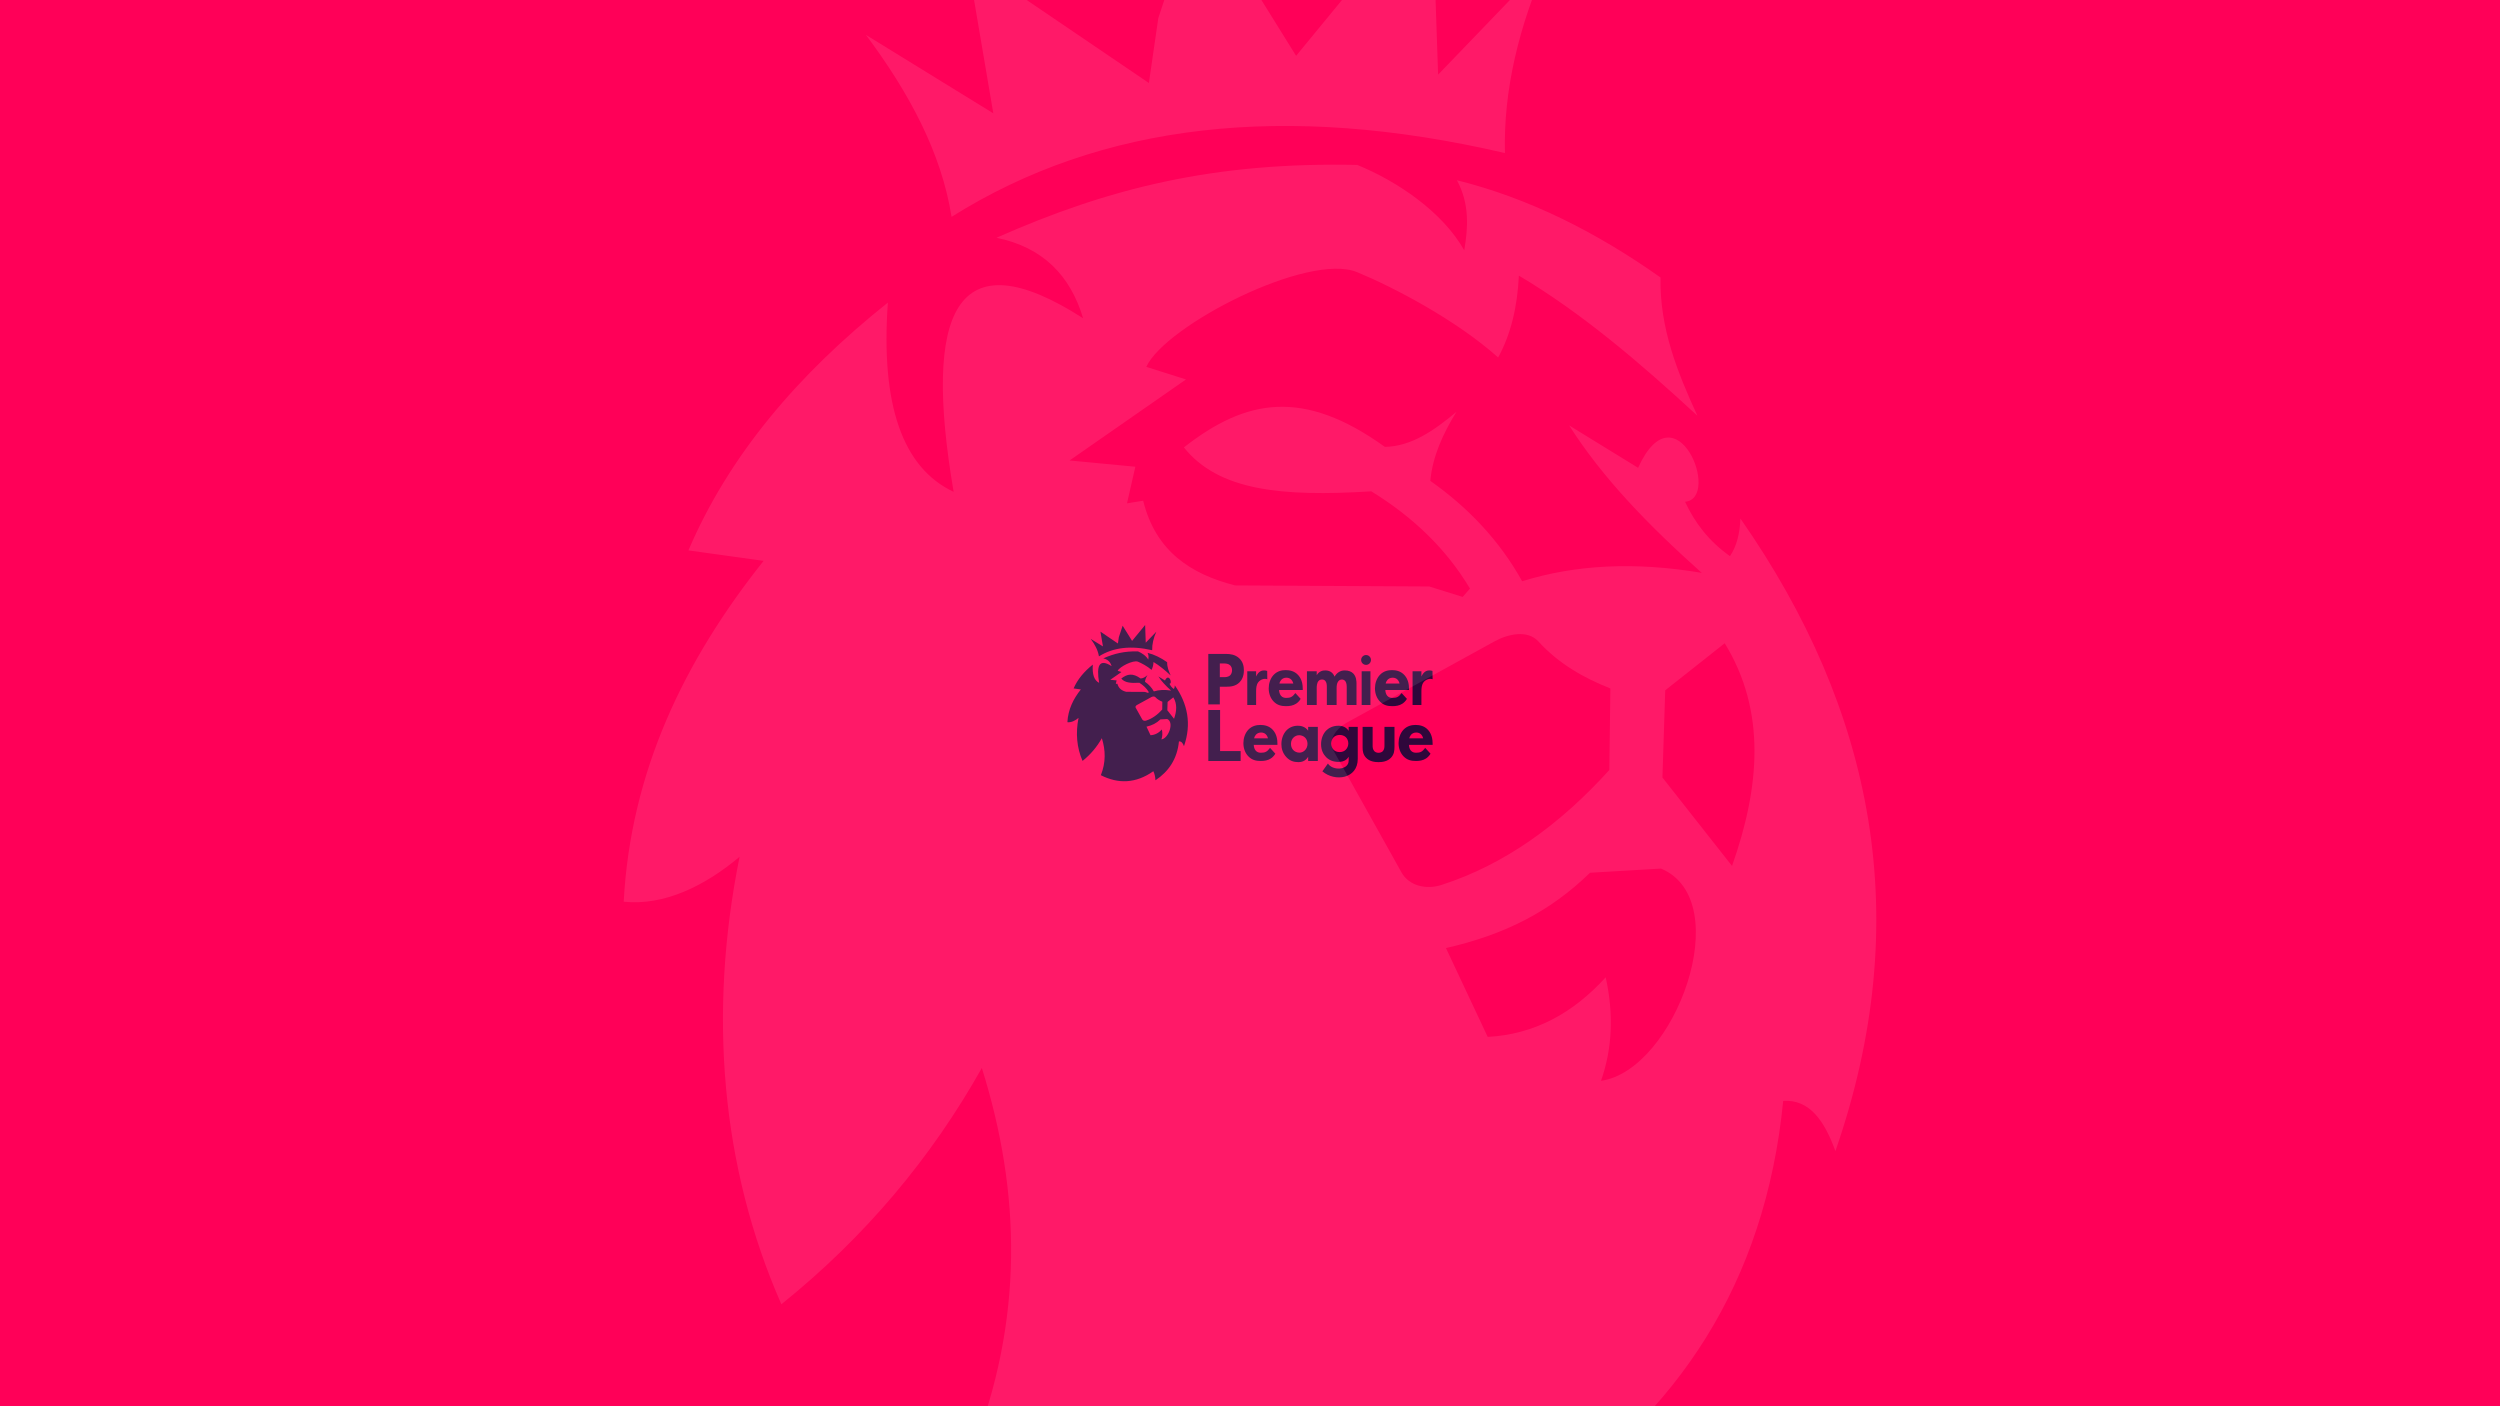 <?xml version='1.0' encoding='ASCII' standalone='yes'?>
<svg xmlns="http://www.w3.org/2000/svg" xmlns:xlink="http://www.w3.org/1999/xlink" version="1.1" width="1920.0px" viewBox="0 0 1920.0 1080.0" height="1080.0px">
  <g>
    <g>
      <defs/>
      <rect fill="#FF0058" height="1080px" width="1920px" x="0" y="0"/>
    </g>
    <g transform="translate(819.75, 480.0) scale(1 1)"><g>
    <g transform="translate(0, 0) scale(1.5 1.5)"><title>premier-league/logo/premier-league_secundario</title>
    <g id="premier-league/logo/premier-league_secundario" stroke="none" stroke-width="1" fill="none" fill-rule="evenodd">
        <path d="M18.364,17.09 C23.904,14.639 29.095,13.354 36.14,13.504 C38.101,14.304 40.341,15.809 41.409,17.707 C41.599,16.609 41.682,15.425 41.049,14.258 C44.572,15.135 47.899,16.797 51.079,19.046 C51.031,21.533 51.911,23.71 52.896,25.852 C50.047,23.221 47.155,20.761 44.101,18.955 C44.028,20.501 43.701,21.85 43.08,22.984 C40.978,21.111 37.905,19.514 36.131,18.783 C33.717,17.789 26.665,21.422 25.746,23.447 L25.746,23.447 L27.701,24.065 L21.965,28.054 L25.206,28.363 L24.794,30.165 L25.592,30.036 C26.204,32.519 27.929,33.646 30.119,34.206 L30.119,34.206 L39.686,34.257 L41.332,34.772 L41.692,34.36 C40.531,32.411 38.884,30.835 36.831,29.573 C32.384,29.85 29.301,29.536 27.598,27.411 C30.66,25.014 33.478,24.497 37.5,27.385 C38.802,27.362 39.928,26.579 41.024,25.661 C40.363,26.736 39.849,27.847 39.738,29.059 C41.609,30.376 43.147,31.996 44.264,34 C46.876,33.188 49.814,33.028 53.111,33.588 C50.451,31.214 48.217,28.903 46.579,26.33 L46.579,26.33 L49.974,28.415 C51.838,24.332 54.098,29.922 52.288,30.087 C52.769,31.125 53.471,32.036 54.5,32.764 C54.836,32.275 54.987,31.641 55.014,30.911 C61.621,40.374 63.651,50.669 59.695,62.054 C59.157,60.561 58.415,59.496 57.123,59.583 C56.231,68.606 51.877,75.011 45.087,79.504 C45.004,77.836 44.706,76.264 44.006,74.871 C35.047,81.181 26.088,81.439 17.13,76.905 C19.734,70.369 19.567,64.085 17.644,57.962 C15.161,62.379 11.896,66.275 7.768,69.595 C4.798,62.845 4.154,55.274 5.71,47.563 C3.996,49.005 1.99,49.983 -2.34479103e-13,49.777 C0.345,43.357 2.981,37.906 6.893,32.996 L6.893,32.996 L3.189,32.481 C5.171,27.839 8.564,23.825 13.014,20.281 C12.655,25.309 13.734,28.415 16.255,29.599 C14.744,20.747 16.326,17.001 22.633,21.054 C22.001,18.941 20.642,17.555 18.364,17.09 Z M138.811,51.571 C141.98,51.571 143.389,53.254 144.015,54.194 L144.015,54.194 L144.015,52.158 L148.673,52.158 L148.673,68.566 C148.673,78.769 137.006,80.452 130.552,74.916 L130.552,74.916 L133.405,70.913 C135.735,74.73 144.015,74.407 144.015,69.467 L144.015,69.467 L144.015,67.47 C143.35,68.566 142.019,70.094 138.811,70.094 C136.11,70.094 134.036,69.232 132.432,67.626 C131.023,66.177 129.888,64.062 129.888,61.047 C129.888,58.071 130.983,55.604 132.471,54.077 C133.527,52.98 135.563,51.571 138.811,51.571 Z M118.003,51.571 C119.433,51.571 121.729,51.923 123.272,54.116 L123.272,54.116 L123.272,52.158 L128.228,52.158 L128.228,69.623 L123.272,69.623 L123.272,67.509 C121.804,69.859 119.696,70.211 118.303,70.211 C115.896,70.211 113.863,69.585 112.018,67.548 C110.251,65.59 109.572,63.318 109.572,61.008 C109.572,58.071 110.627,55.565 112.169,53.959 C113.637,52.432 115.669,51.571 118.003,51.571 Z M156.285,52.158 L156.285,61.791 C156.285,62.574 156.356,63.789 157.176,64.611 C157.532,64.963 158.174,65.433 159.314,65.433 C160.277,65.433 161.025,65.081 161.489,64.611 C162.237,63.828 162.344,62.653 162.344,61.791 L162.344,61.791 L162.344,52.158 L167.476,52.158 L167.476,62.34 C167.476,64.337 167.298,66.217 165.694,67.94 C163.876,69.898 161.203,70.211 159.314,70.211 C157.354,70.211 154.717,69.898 152.899,67.94 C151.438,66.374 151.153,64.611 151.153,62.692 L151.153,62.692 L151.153,52.158 L156.285,52.158 Z M98.814,51.172 C100.634,51.172 103.254,51.521 105.256,53.769 C107.186,55.94 107.549,58.653 107.549,60.786 L107.549,60.786 L107.549,61.367 L95.429,61.367 C95.429,62.298 95.753,63.541 96.413,64.313 C97.209,65.246 98.305,65.399 99.106,65.399 C101.241,65.399 102.29,64.906 103.766,62.907 L103.766,62.907 L106.482,65.891 C105.744,67.149 104.829,67.909 104.165,68.345 C102.6,69.353 100.853,69.623 99.033,69.623 C96.594,69.623 94.446,69.158 92.554,67.143 C91.135,65.631 90.116,63.344 90.116,60.475 C90.116,57.995 90.952,55.436 92.591,53.653 C94.556,51.56 96.995,51.172 98.814,51.172 Z M78.187,43.503 L78.187,64.533 L88.706,64.533 L88.706,69.623 L72.161,69.623 L72.161,43.503 L78.187,43.503 Z M178.264,51.172 C180.084,51.172 182.705,51.521 184.707,53.769 C186.636,55.94 187,58.653 187,60.786 L187,60.786 L187,61.367 L174.879,61.367 C174.879,62.298 175.203,63.541 175.862,64.313 C176.659,65.246 177.755,65.399 178.555,65.399 C180.691,65.399 181.74,64.906 183.216,62.907 L183.216,62.907 L185.932,65.891 C185.194,67.149 184.279,67.909 183.615,68.345 C182.05,69.353 180.303,69.623 178.483,69.623 C176.044,69.623 173.897,69.158 172.004,67.143 C170.585,65.631 169.566,63.344 169.566,60.475 C169.566,57.995 170.402,55.436 172.041,53.653 C174.006,51.56 176.444,51.172 178.264,51.172 Z M118.689,56.426 C117.522,56.426 116.431,56.935 115.715,57.679 C115.151,58.267 114.474,59.285 114.474,60.852 C114.474,62.418 115.11,63.44 115.603,63.984 C116.352,64.81 117.522,65.355 118.802,65.355 C119.894,65.355 120.9,64.876 121.624,64.141 C122.33,63.427 122.941,62.34 122.941,60.852 C122.941,59.599 122.489,58.424 121.7,57.64 C120.871,56.818 119.667,56.426 118.689,56.426 Z M139.453,56.291 C138.2,56.291 137.063,56.759 136.361,57.427 C135.498,58.247 135.03,59.62 135.03,60.677 C135.03,61.813 135.461,62.988 136.244,63.81 C137.026,64.632 138.083,65.064 139.413,65.064 C140.9,65.064 141.882,64.48 142.466,63.928 C143.33,63.109 143.835,61.891 143.835,60.599 C143.835,59.228 143.256,58.084 142.505,57.388 C141.691,56.635 140.469,56.291 139.453,56.291 Z M51.104,48.145 L47.606,48.351 C45.61,50.292 43.354,51.411 40.508,52.057 L40.508,52.057 L42.566,56.432 C44.859,56.31 46.771,55.268 48.378,53.499 C48.777,55.299 48.709,57 48.147,58.594 C51.784,58.085 54.868,49.727 51.104,48.145 L51.104,48.145 Z M178.629,55.049 C177.282,55.049 176.481,55.63 175.971,56.173 C175.571,56.638 175.207,57.258 175.062,58.033 L175.062,58.033 L182.159,58.033 C182.122,57.878 181.868,56.793 181.104,56.018 C180.521,55.436 179.684,55.049 178.629,55.049 Z M99.179,55.049 C97.832,55.049 97.031,55.63 96.521,56.173 C96.121,56.638 95.757,57.258 95.612,58.033 L95.612,58.033 L102.709,58.033 C102.673,57.878 102.418,56.793 101.654,56.018 C101.071,55.436 100.234,55.049 99.179,55.049 Z M45.06,36.961 C44.534,36.385 43.578,36.588 42.899,36.961 L42.899,36.961 L35.595,40.976 C35.104,41.246 34.69,41.84 34.927,42.263 L34.927,42.263 L38.321,48.337 C38.696,49.008 39.549,49.188 40.276,48.955 C43.42,47.947 46.148,45.953 48.558,43.293 L48.558,43.293 L48.609,39.278 C47.293,38.758 46.067,38.064 45.06,36.961 Z M54.242,37.051 L51.311,39.368 L51.173,43.662 L54.603,48.016 C55.98,44.121 56.295,40.397 54.242,37.051 L54.242,37.051 Z M111.777,23.102 C113.597,23.102 116.217,23.451 118.22,25.699 C120.148,27.87 120.513,30.584 120.513,32.715 L120.513,32.715 L120.513,33.297 L108.392,33.297 C108.392,34.227 108.715,35.471 109.375,36.243 C110.172,37.177 111.268,37.328 112.068,37.328 C114.204,37.328 115.252,36.836 116.728,34.836 L116.728,34.836 L119.445,37.82 C118.707,39.08 117.791,39.839 117.127,40.275 C115.562,41.282 113.815,41.554 111.995,41.554 C109.557,41.554 107.409,41.089 105.516,39.073 C104.097,37.561 103.078,35.274 103.078,32.406 C103.078,29.925 103.915,27.366 105.553,25.583 C107.518,23.49 109.957,23.102 111.777,23.102 Z M166.179,23.102 C168,23.102 170.62,23.451 172.622,25.699 C174.551,27.87 174.915,30.584 174.915,32.715 L174.915,32.715 L174.915,33.297 L162.795,33.297 C162.795,34.227 163.118,35.471 163.778,36.243 C164.575,37.177 165.67,37.328 166.471,37.328 C168.606,37.328 169.655,36.836 171.131,34.836 L171.131,34.836 L173.848,37.82 C173.11,39.08 172.194,39.839 171.53,40.275 C169.965,41.282 168.218,41.554 166.398,41.554 C163.959,41.554 161.812,41.089 159.919,39.073 C158.5,37.561 157.481,35.274 157.481,32.406 C157.481,29.925 158.317,27.366 159.956,25.583 C161.921,23.49 164.36,23.102 166.179,23.102 Z M185.452,23.257 C186.019,23.257 186.428,23.335 186.932,23.529 L186.932,23.529 L186.989,27.778 C185.475,27.208 183.46,27.88 182.366,29.305 C181.358,30.62 181.265,32.483 181.265,33.956 L181.265,33.956 L181.265,40.972 L176.731,40.972 L176.731,23.684 L181.265,23.684 L181.265,26.397 C181.674,25.428 182.304,24.536 183.028,23.994 C183.784,23.412 184.571,23.257 185.452,23.257 Z M155.167,23.684 L155.167,40.972 L150.671,40.972 L150.671,23.684 L155.167,23.684 Z M142.087,23.257 C143.965,23.257 145.494,23.878 146.433,24.885 C147.928,26.474 148.032,28.8 148.032,30.041 L148.032,30.041 L148.032,40.972 L143.026,40.972 L143.026,32.025 C143.023,31.116 142.982,29.707 142.365,28.839 C141.948,28.258 141.288,27.909 140.558,27.909 C139.723,27.909 139.028,28.335 138.611,28.955 C137.95,29.886 137.846,31.242 137.846,32.367 L137.846,32.367 L137.846,40.972 L132.84,40.972 L132.839,31.759 C132.833,30.648 132.757,29.406 132.04,28.606 C131.519,28.025 130.893,27.909 130.371,27.909 C129.711,27.909 129.12,28.103 128.633,28.606 C127.694,29.614 127.66,31.553 127.66,32.134 L127.66,32.134 L127.66,40.972 L122.654,40.972 L122.654,23.684 L127.66,23.684 L127.66,25.699 C128.946,23.529 130.823,23.257 132.005,23.257 C132.666,23.257 133.883,23.335 134.925,24.032 C135.725,24.536 136.386,25.389 136.803,26.436 C137.185,25.738 137.777,24.924 138.785,24.226 C139.862,23.49 140.871,23.257 142.087,23.257 Z M100.824,23.257 C101.39,23.257 101.799,23.335 102.303,23.529 L102.303,23.529 L102.36,27.778 C100.846,27.208 98.831,27.88 97.738,29.305 C96.728,30.62 96.636,32.483 96.636,33.956 L96.636,33.956 L96.636,40.972 L92.102,40.972 L92.102,23.684 L96.636,23.684 L96.636,26.397 C97.045,25.428 97.675,24.536 98.399,23.994 C99.155,23.412 99.941,23.257 100.824,23.257 Z M81.16,14.808 C83.386,14.808 85.842,15.118 87.875,16.94 C90.062,18.878 90.37,21.437 90.37,23.22 C90.37,26.476 89.142,28.298 88.182,29.306 C86.149,31.399 83.463,31.593 81.659,31.593 L81.659,31.593 L78.052,31.593 L78.052,40.664 L72.143,40.664 L72.143,14.808 Z M112.141,26.978 C110.794,26.978 109.993,27.56 109.484,28.103 C109.083,28.568 108.72,29.188 108.574,29.963 L108.574,29.963 L115.671,29.963 C115.635,29.808 115.38,28.723 114.616,27.948 C114.034,27.366 113.196,26.978 112.141,26.978 Z M166.544,26.978 C165.197,26.978 164.396,27.56 163.886,28.103 C163.487,28.568 163.122,29.188 162.977,29.963 L162.977,29.963 L170.074,29.963 C170.037,29.808 169.783,28.723 169.019,27.948 C168.436,27.366 167.599,26.978 166.544,26.978 Z M80.047,19.692 L78.052,19.692 L78.052,26.708 L80.163,26.708 C80.968,26.708 82.388,26.67 83.347,25.739 C83.885,25.197 84.307,24.305 84.307,23.181 C84.307,22.096 83.923,21.204 83.347,20.662 C82.464,19.809 81.199,19.692 80.047,19.692 L80.047,19.692 Z M152.919,15.373 C154.311,15.373 155.44,16.503 155.44,17.896 C155.44,19.289 154.311,20.418 152.919,20.418 C151.527,20.418 150.399,19.289 150.399,17.896 C150.399,16.503 151.527,15.373 152.919,15.373 Z M39.814,1.36779477e-13 L40.122,9.06 L45.523,3.449 C44.092,6.672 43.337,9.834 43.414,12.92 C32.618,10.409 23.519,11.434 16.152,16.06 C15.658,12.923 14.075,9.967 11.934,7.104 L11.934,7.104 L18.21,10.964 L16.924,3.397 L25.874,9.472 L26.337,6.28 L28.291,0.36 L33.127,8.133 L39.814,1.36779477e-13 Z" id="Combined-Shape-Copy" fill="#2F073B"/>
    </g>
</g>
  </g>
</g>
    <g transform="translate(180.0, -240.0) scale(1 1)"><g>
    <g transform="translate(0, 0) scale(13 13)" opacity="0.1"><title>premier-league/icon/premier-league_blanco</title>
    <g id="premier-league/icon/premier-league_blanco" stroke="none" stroke-width="1" fill="none" fill-rule="evenodd">
        <path d="M45.022,32.508 C51.664,29.567 57.89,28.024 66.338,28.205 C68.689,29.165 71.375,30.971 72.656,33.249 C72.884,31.931 72.983,30.51 72.224,29.11 C76.449,30.162 80.438,32.156 84.252,34.855 C84.194,37.84 85.25,40.452 86.431,43.022 C83.015,39.865 79.547,36.914 75.884,34.745 C75.797,36.601 75.405,38.22 74.66,39.58 C72.139,37.333 68.454,35.417 66.327,34.539 C63.432,33.347 54.976,37.707 53.874,40.136 L53.874,40.136 L56.218,40.877 L49.34,45.665 L53.226,46.035 L52.733,48.198 L53.689,48.043 C54.423,51.022 56.491,52.375 59.117,53.047 L59.117,53.047 L70.59,53.109 L72.564,53.726 L72.995,53.233 C71.603,50.894 69.629,49.002 67.166,47.488 C61.834,47.82 58.136,47.443 56.095,44.893 C59.767,42.017 63.145,41.397 67.968,44.862 C69.529,44.835 70.88,43.894 72.194,42.793 C71.401,44.083 70.786,45.416 70.652,46.87 C72.895,48.451 74.74,50.396 76.079,52.8 C79.212,51.825 82.735,51.633 86.689,52.306 C83.499,49.457 80.82,46.684 78.856,43.596 L78.856,43.596 L82.927,46.098 C85.162,41.198 87.872,47.906 85.702,48.105 C86.278,49.35 87.121,50.443 88.354,51.317 C88.757,50.729 88.938,49.969 88.971,49.093 C96.893,60.449 99.328,72.803 94.584,86.465 C93.939,84.673 93.049,83.395 91.5,83.5 C90.43,94.327 85.209,102.013 77.066,107.405 C76.967,105.403 76.609,103.517 75.77,101.846 C65.027,109.417 54.284,109.727 43.541,104.286 C46.665,96.443 46.463,88.902 44.158,81.554 C41.18,86.855 37.266,91.53 32.315,95.514 C28.753,87.414 27.981,78.329 29.847,69.076 C27.791,70.806 25.386,71.98 23,71.732 C23.414,64.028 26.575,57.488 31.266,51.595 L31.266,51.595 L26.824,50.977 C29.201,45.407 33.269,40.59 38.606,36.338 C38.175,42.37 39.469,46.098 42.492,47.518 C40.68,36.897 42.577,32.402 50.141,37.264 C49.383,34.729 47.754,33.066 45.022,32.508 Z M84.282,69.774 L80.088,70.021 C77.694,72.351 74.988,73.694 71.576,74.469 L71.576,74.469 L74.043,79.719 C76.794,79.572 79.085,78.321 81.013,76.198 C81.491,78.359 81.41,80.4 80.736,82.313 C85.097,81.702 88.796,71.673 84.282,69.774 L84.282,69.774 Z M77.034,56.353 C76.403,55.663 75.257,55.906 74.443,56.353 L74.443,56.353 L65.684,61.171 C65.095,61.496 64.599,62.208 64.883,62.716 L64.883,62.716 L68.953,70.005 C69.403,70.81 70.426,71.025 71.297,70.746 C75.068,69.536 78.339,67.143 81.228,63.951 L81.228,63.951 L81.29,59.133 C79.712,58.509 78.242,57.677 77.034,56.353 Z M88.045,56.462 L84.53,59.242 L84.365,64.395 L88.477,69.619 C90.129,64.945 90.506,60.476 88.045,56.462 L88.045,56.462 Z M70.743,12 L71.113,22.872 L77.589,16.139 C75.874,20.007 74.967,23.801 75.061,27.504 C62.114,24.491 51.204,25.72 42.369,31.272 C41.776,27.508 39.878,23.96 37.311,20.524 L37.311,20.524 L44.836,25.157 L43.294,16.077 L54.027,23.366 L54.582,19.536 L56.926,12.433 L62.724,21.76 L70.743,12 Z" id="Combined-Shape" fill="#FFFFFF"/>
    </g>
</g>
  </g>
</g>
  </g>
</svg>
